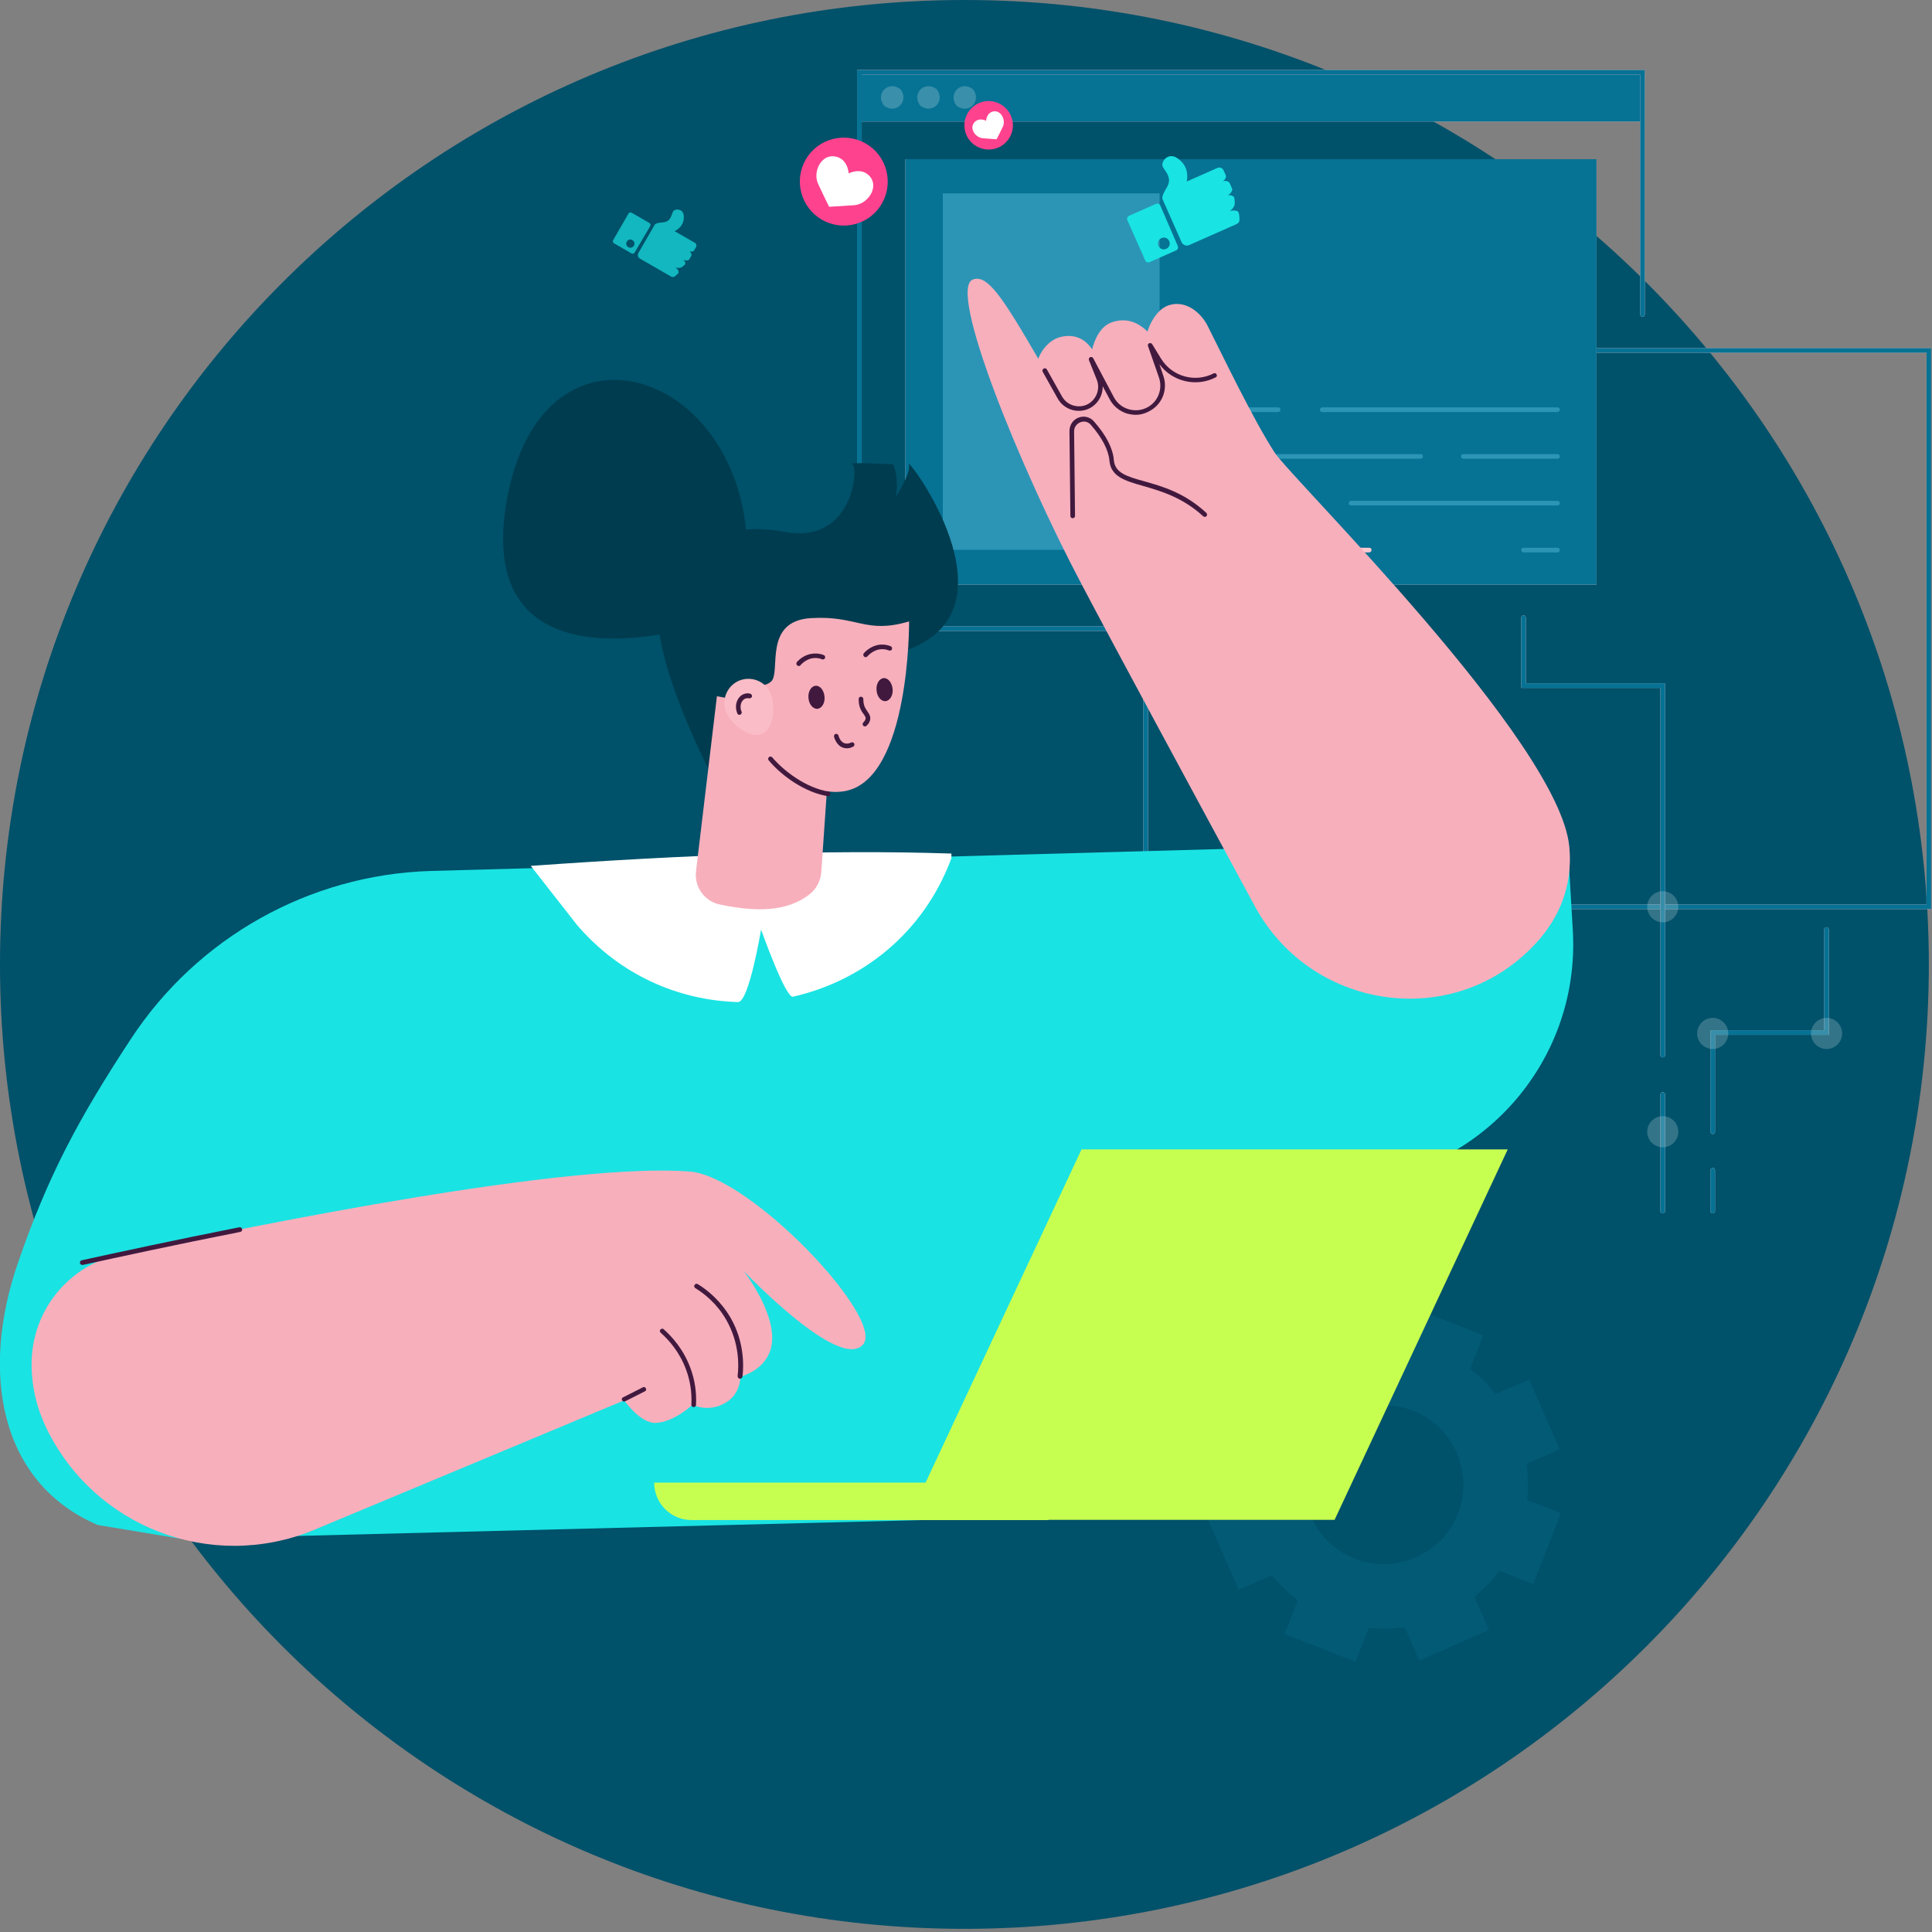 <svg width="461" height="461" viewBox="0 0 461 461" fill="none" xmlns="http://www.w3.org/2000/svg">
<rect x="0" y="0" width="461" height="461" fill="#808080" stroke="none"/>
<g clip-path="url(#clip0_4193_6273)">
<path d="M230.123 460.245C357.216 460.245 460.245 357.216 460.245 230.123C460.245 103.029 357.216 0 230.123 0C103.029 0 0 103.029 0 230.123C0 357.216 103.029 460.245 230.123 460.245Z" fill="#00516A"/>
<path opacity="0.2" d="M372.181 345.839L364.902 329.17L356.956 332.615C355.122 330.336 353.067 328.392 350.788 326.669L353.956 318.612L337.008 312L333.841 320.057C331.007 319.779 328.118 319.779 325.284 320.224L321.839 312.278L305.17 319.557L308.615 327.503C306.336 329.336 304.392 331.392 302.669 333.67L294.612 330.503L288 347.45L296.057 350.618C295.779 353.451 295.779 356.341 296.224 359.175L288.278 362.675L295.557 379.345L303.503 375.9C305.336 378.178 307.392 380.123 309.67 381.845L306.503 389.902L323.45 396.514L326.618 388.457C329.451 388.735 332.341 388.735 335.175 388.291L338.62 396.236L355.289 388.957L351.844 381.012C354.122 379.178 356.067 377.122 357.79 374.844L365.846 378.011L372.459 361.064L364.402 357.897C364.68 355.063 364.68 352.173 364.235 349.34L372.181 345.839ZM337.786 371.621C328.229 375.788 317.005 371.454 312.838 361.842C308.67 352.285 313.004 341.06 322.617 336.893C332.23 332.726 343.398 337.06 347.566 346.672C351.789 356.285 347.399 367.454 337.786 371.621Z" fill="#137FA0"/>
<path d="M460.798 216.926H272.818V83.066H460.798V216.926ZM273.927 215.817H459.689V84.175H273.927V215.817Z" fill="#FCC8D0"/>
<path d="M460.798 216.926H272.818V83.066H460.798V216.926ZM273.927 215.817H459.689V84.175H273.927V215.817Z" fill="#067294"/>
<path d="M281.191 92.272C282.661 92.272 283.853 91.081 283.853 89.611C283.853 88.141 282.661 86.949 281.191 86.949C279.721 86.949 278.529 88.141 278.529 89.611C278.529 91.081 279.721 92.272 281.191 92.272Z" fill="white"/>
<path d="M289.841 92.272C291.311 92.272 292.503 91.081 292.503 89.611C292.503 88.141 291.311 86.949 289.841 86.949C288.371 86.949 287.18 88.141 287.18 89.611C287.18 91.081 288.371 92.272 289.841 92.272Z" fill="white"/>
<path d="M298.492 92.272C299.962 92.272 301.153 91.081 301.153 89.611C301.153 88.141 299.962 86.949 298.492 86.949C297.022 86.949 295.83 88.141 295.83 89.611C295.83 91.081 297.022 92.272 298.492 92.272Z" fill="white"/>
<path d="M380.949 37.984H216.037V139.516H380.949V37.984Z" fill="#FCC8D0"/>
<path d="M380.949 37.984H216.037V139.516H380.949V37.984Z" fill="#067294"/>
<path d="M391.929 17.246H205.059V29.002H391.929V17.246Z" fill="#FCC8D0"/>
<path d="M391.929 17.246H205.059V29.002H391.929V17.246Z" fill="#067294"/>
<path d="M322.393 150.551H204.504V16.691H392.484V75.026C392.484 75.359 392.262 75.581 391.929 75.581C391.596 75.581 391.375 75.359 391.375 75.026V17.8H205.613V149.442H322.393C322.726 149.442 322.948 149.664 322.948 149.996C322.948 150.329 322.726 150.551 322.393 150.551Z" fill="#FCC8D0"/>
<path d="M322.393 150.551H204.504V16.691H392.484V75.026C392.484 75.359 392.262 75.581 391.929 75.581C391.596 75.581 391.375 75.359 391.375 75.026V17.8H205.613V149.442H322.393C322.726 149.442 322.948 149.664 322.948 149.996C322.948 150.329 322.726 150.551 322.393 150.551Z" fill="#067294"/>
<path opacity="0.21" d="M214.873 21.293C217.035 24.177 213.819 27.393 210.936 25.23C208.718 22.347 211.989 19.075 214.873 21.293Z" fill="white"/>
<path opacity="0.21" d="M223.523 21.293C225.686 24.177 222.47 27.393 219.586 25.23C217.368 22.347 220.64 19.075 223.523 21.293Z" fill="white"/>
<path opacity="0.21" d="M232.174 21.293C234.337 24.177 231.121 27.393 228.237 25.23C226.075 22.347 229.291 19.075 232.174 21.293Z" fill="white"/>
<path d="M371.634 98.316H315.517C315.185 98.316 314.963 98.094 314.963 97.761C314.963 97.429 315.185 97.207 315.517 97.207H371.634C371.967 97.207 372.189 97.429 372.189 97.761C372.189 98.039 371.967 98.316 371.634 98.316Z" fill="#2C95B6"/>
<path d="M304.981 98.316H284.908C284.575 98.316 284.354 98.094 284.354 97.761C284.354 97.429 284.575 97.207 284.908 97.207H304.981C305.314 97.207 305.536 97.429 305.536 97.761C305.536 98.039 305.314 98.316 304.981 98.316Z" fill="#2C95B6"/>
<path d="M371.633 109.461H349.176C348.843 109.461 348.621 109.239 348.621 108.906C348.621 108.573 348.843 108.352 349.176 108.352H371.633C371.966 108.352 372.188 108.573 372.188 108.906C372.188 109.239 371.966 109.461 371.633 109.461Z" fill="#2C95B6"/>
<path d="M338.972 109.461H284.963C284.63 109.461 284.408 109.239 284.408 108.906C284.408 108.573 284.63 108.352 284.963 108.352H338.972C339.305 108.352 339.527 108.573 339.527 108.906C339.527 109.239 339.249 109.461 338.972 109.461Z" fill="#2C95B6"/>
<path d="M371.633 120.609H322.392C322.06 120.609 321.838 120.387 321.838 120.055C321.838 119.722 322.06 119.5 322.392 119.5H371.633C371.966 119.5 372.188 119.722 372.188 120.055C372.188 120.387 371.966 120.609 371.633 120.609Z" fill="#2C95B6"/>
<path d="M303.04 120.609H284.963C284.63 120.609 284.408 120.387 284.408 120.055C284.408 119.722 284.63 119.5 284.963 119.5H303.04C303.373 119.5 303.594 119.722 303.594 120.055C303.594 120.387 303.373 120.609 303.04 120.609Z" fill="#FCC8D0"/>
<path d="M371.635 131.808H363.539C363.206 131.808 362.984 131.586 362.984 131.254C362.984 130.921 363.206 130.699 363.539 130.699H371.635C371.968 130.699 372.189 130.921 372.189 131.254C372.189 131.531 371.968 131.808 371.635 131.808Z" fill="#2C95B6"/>
<path d="M326.718 131.808H284.963C284.63 131.808 284.408 131.586 284.408 131.254C284.408 130.921 284.63 130.699 284.963 130.699H326.718C327.05 130.699 327.272 130.921 327.272 131.254C327.272 131.531 326.995 131.808 326.718 131.808Z" fill="#FCC8D0"/>
<path d="M276.701 46.137H224.965V131.199H276.701V46.137Z" fill="#2C95B6"/>
<path d="M43.306 367.197L23.289 363.87C-0.278 353.723 -4.714 327.272 4.324 301.21C11.422 280.693 18.52 267.274 31.218 247.922C47.077 223.745 73.694 208.773 102.528 207.83L374.018 200.289L375.293 221.97C377.179 253.91 352.447 281.137 320.507 282.301L284.852 283.632L288.124 360.987L43.306 367.197Z" fill="#1AE3E3"/>
<path d="M126.65 206.611C163.137 204.005 197.24 202.674 227.017 203.672V204.781C220.363 222.747 205.613 234.115 189.199 237.83C187.425 238.218 181.603 221.804 181.603 221.804C181.603 221.804 178.719 239.161 176.113 239.105C162.084 238.717 147.999 232.784 137.63 220.64L126.65 206.611Z" fill="white"/>
<path d="M365.09 226.519C345.461 245.927 312.578 240.548 299.436 216.261C285.407 190.365 266.276 154.987 258.014 139.294C243.486 111.79 226.074 69.093 232.118 66.709C235.556 65.378 239.105 70.701 247.756 85.617C248.088 84.453 249.918 81.07 253.301 80.35C258.291 79.296 260.288 83.067 260.62 83.344C260.676 82.956 261.785 78.298 265.001 77.022C268.661 75.581 271.655 76.967 273.818 79.13C274.039 78.132 275.648 73.973 278.808 72.864C282.912 71.477 286.571 74.583 288.18 77.799C291.174 83.677 298.882 99.868 304.094 107.909C308.197 114.286 372.133 177.001 374.462 202.065C375.404 212.268 371.412 220.309 365.09 226.519Z" fill="#F7AFBC"/>
<path d="M255.962 123.658C255.685 123.658 255.407 123.437 255.407 123.104L255.186 102.864C255.186 101.422 256.017 100.147 257.348 99.648C258.679 99.149 260.121 99.482 261.063 100.591C263.947 103.862 265.555 106.968 265.777 109.796C266.054 112.845 268.827 113.677 273.041 114.842C277.366 116.062 282.745 117.614 287.846 122.383C288.068 122.605 288.068 122.938 287.902 123.159C287.68 123.381 287.347 123.381 287.125 123.215C282.19 118.668 276.978 117.171 272.764 115.951C268.438 114.731 265.056 113.733 264.723 109.906C264.501 107.356 262.949 104.417 260.287 101.367C259.511 100.48 258.513 100.48 257.792 100.757C257.071 101.034 256.295 101.755 256.295 102.92L256.516 123.159C256.516 123.381 256.239 123.658 255.962 123.658Z" fill="#41193E"/>
<path d="M270.989 98.982C270.324 98.982 269.658 98.871 268.993 98.705C267.163 98.15 265.666 96.93 264.779 95.267L263.115 92.161C263.17 94.435 261.84 96.653 259.622 97.596C256.96 98.705 253.855 97.651 252.413 95.156L248.809 88.723C248.642 88.446 248.753 88.113 249.03 87.947C249.308 87.781 249.64 87.892 249.807 88.169L253.411 94.601C254.576 96.653 257.071 97.485 259.233 96.597C261.507 95.599 262.616 92.938 261.729 90.664L259.843 85.951C259.733 85.674 259.843 85.341 260.121 85.23C260.398 85.119 260.731 85.23 260.842 85.452L265.777 94.768C266.553 96.209 267.773 97.207 269.326 97.651C270.878 98.095 272.486 97.928 273.873 97.152C276.368 95.766 277.477 92.771 276.534 90.054L273.928 82.568C273.817 82.291 273.983 82.014 274.205 81.903C274.483 81.792 274.76 81.903 274.926 82.125L277.033 85.563C279.64 89.832 285.129 91.385 289.565 89.112C289.843 88.945 290.175 89.056 290.286 89.333C290.453 89.611 290.342 89.943 290.064 90.054C285.406 92.439 279.695 91.052 276.645 86.894L277.588 89.666C278.697 92.882 277.366 96.431 274.372 98.039C273.318 98.649 272.154 98.982 270.989 98.982Z" fill="#41193E"/>
<path d="M164.523 279.529C135.578 277.367 64.267 291.618 28.612 299.27C16.358 301.932 7.652 312.689 7.541 325.221C7.485 330.545 8.705 335.812 10.979 340.581C22.346 364.314 50.183 375.072 74.582 365.202L148.942 334.149C148.942 334.149 152.712 339.583 156.372 339.528C160.753 339.417 165.244 335.202 165.244 335.202C165.244 335.202 168.96 337.143 173.063 334.759C176.778 332.652 176.667 328.493 176.667 328.493C176.667 328.493 182.323 327.162 183.876 322.005C186.149 314.353 177.444 303.263 177.444 303.263C177.444 303.263 200.511 327.55 206.001 320.73C210.992 314.408 179.107 280.638 164.523 279.529Z" fill="#F7AFBC"/>
<path d="M19.63 301.822C19.352 301.822 19.13 301.655 19.075 301.378C19.02 301.101 19.186 300.768 19.519 300.713C28.169 298.827 41.699 295.888 57.114 292.839C57.392 292.783 57.724 292.95 57.78 293.282C57.835 293.56 57.669 293.892 57.336 293.948C41.921 296.997 28.391 299.936 19.796 301.822C19.74 301.766 19.685 301.822 19.63 301.822Z" fill="#41193E"/>
<path d="M176.557 328.99H176.502C176.224 328.935 176.002 328.658 176.002 328.38C176.335 325.719 176.391 320.395 173.341 315.017C171.123 311.08 168.073 308.695 165.91 307.364C165.633 307.198 165.578 306.865 165.744 306.588C165.91 306.311 166.243 306.255 166.52 306.422C168.794 307.808 171.955 310.359 174.339 314.462C177.555 320.063 177.5 325.663 177.167 328.491C177.111 328.769 176.834 328.99 176.557 328.99Z" fill="#41193E"/>
<path d="M165.522 335.756C165.189 335.756 164.967 335.479 164.967 335.202C165.134 332.318 164.69 329.435 163.692 326.773C162.139 322.559 159.533 319.676 157.648 318.012C157.426 317.79 157.371 317.458 157.592 317.236C157.814 317.014 158.147 316.958 158.369 317.18C160.365 318.955 163.082 321.949 164.746 326.441C165.799 329.269 166.243 332.263 166.076 335.313C166.076 335.479 165.799 335.756 165.522 335.756Z" fill="#41193E"/>
<path d="M148.942 334.426C148.721 334.426 148.554 334.315 148.443 334.148C148.277 333.871 148.388 333.538 148.665 333.427L153.379 331.043C153.656 330.877 153.989 330.988 154.099 331.265C154.266 331.542 154.155 331.875 153.878 331.986L149.164 334.37C149.109 334.426 149.053 334.426 148.942 334.426Z" fill="#41193E"/>
<path d="M169.458 184.264C169.458 184.264 155.207 157.037 157.259 144.172C159.31 131.363 170.9 123.933 187.258 126.927C203.616 129.921 204.947 111.401 203.394 110.791C201.841 110.181 213.098 110.791 213.098 110.791C213.098 110.791 214.595 113.563 213.764 118.498C213.764 118.498 217.479 112.898 216.869 110.791C216.259 108.683 243.652 145.004 216.702 154.985C189.753 164.911 167.794 172.674 169.458 184.264Z" fill="#003C4F"/>
<path d="M171.066 166.133L166.075 207.888C165.632 211.603 168.072 215.041 171.731 215.817C180.16 217.592 187.757 217.702 193.247 213.322C194.855 212.046 195.797 210.161 195.964 208.165L198.514 171.179L171.066 166.133Z" fill="#F7AFBC"/>
<path d="M216.924 148.276C216.924 148.276 217.201 185.817 201.675 188.755C192.248 190.53 182.378 180.549 179.661 175.669C176.999 170.789 178.164 162.194 178.164 162.194C178.164 162.194 181.657 164.801 184.042 162.582C186.371 160.309 182.045 148.276 193.357 147.5C204.669 146.779 206.388 151.381 216.924 148.276Z" fill="#F7AFBC"/>
<path d="M197.628 189.977C197.572 189.977 197.572 189.977 197.517 189.977C192.027 189.089 186.482 185.097 183.432 181.437C183.21 181.215 183.266 180.827 183.488 180.661C183.709 180.439 184.098 180.494 184.264 180.716C187.203 184.154 192.471 188.036 197.683 188.868C197.96 188.923 198.182 189.2 198.127 189.477C198.127 189.81 197.905 189.977 197.628 189.977Z" fill="#41193E"/>
<path d="M183.82 165.354C185.095 168.238 184.763 173.783 181.879 175.114C178.996 176.389 174.615 172.951 173.34 170.068C172.064 167.184 173.34 163.802 176.223 162.471C179.162 161.195 182.545 162.471 183.82 165.354Z" fill="#FABCC6"/>
<path d="M176.444 170.567C176.222 170.567 176 170.456 175.945 170.234C175.834 170.012 175.779 169.79 175.723 169.569C175.28 167.739 176.222 165.909 177.775 165.521C178.163 165.41 178.607 165.41 178.995 165.521C179.272 165.576 179.494 165.909 179.438 166.186C179.383 166.463 179.05 166.685 178.773 166.63C178.551 166.574 178.274 166.574 178.052 166.63C177.054 166.852 176.499 168.071 176.777 169.347C176.832 169.513 176.888 169.68 176.943 169.79C177.054 170.068 176.943 170.4 176.666 170.511C176.555 170.511 176.499 170.567 176.444 170.567Z" fill="#41193E"/>
<path d="M206.388 173.34C206.221 173.34 206.111 173.284 206 173.174C205.778 172.952 205.778 172.619 206 172.397C206.332 172.065 206.554 171.676 206.554 171.399C206.554 171.066 206.388 170.845 206.111 170.456C205.889 170.124 205.556 169.736 205.334 169.181C205.002 168.46 204.891 167.684 204.891 166.797C204.891 166.464 205.112 166.242 205.445 166.242C205.778 166.242 206 166.519 206 166.797C206 167.518 206.111 168.128 206.332 168.682C206.554 169.126 206.776 169.458 206.998 169.791C207.33 170.235 207.663 170.734 207.663 171.399C207.663 172.009 207.386 172.619 206.776 173.174C206.665 173.284 206.499 173.34 206.388 173.34Z" fill="#41193E"/>
<path d="M202.062 178.554C201.619 178.554 201.231 178.443 200.842 178.277C199.456 177.611 199.013 175.837 199.013 175.782C198.957 175.504 199.123 175.172 199.401 175.116C199.678 175.061 200.011 175.227 200.066 175.504C200.066 175.56 200.399 176.835 201.342 177.279C201.841 177.501 202.451 177.501 203.116 177.168C203.393 177.057 203.726 177.168 203.837 177.445C203.948 177.722 203.837 178.055 203.56 178.166C203.061 178.443 202.561 178.554 202.062 178.554Z" fill="#41193E"/>
<path d="M165.965 149.442C165.965 149.442 111.678 166.521 121.161 118.167C130.698 69.758 183.488 90.552 177.887 139.239L165.965 149.442Z" fill="#003C4F"/>
<path d="M212.987 164.359C213.154 165.856 212.377 167.187 211.324 167.298C210.27 167.409 209.272 166.245 209.161 164.747C208.995 163.25 209.771 161.919 210.825 161.808C211.823 161.698 212.821 162.807 212.987 164.359Z" fill="#41193E"/>
<path d="M196.741 166.187C196.908 167.684 196.131 169.015 195.078 169.126C194.024 169.237 193.026 168.073 192.915 166.575C192.749 165.078 193.525 163.747 194.579 163.637C195.632 163.526 196.575 164.635 196.741 166.187Z" fill="#41193E"/>
<path d="M190.586 158.922C190.475 158.922 190.308 158.867 190.197 158.756C189.976 158.534 189.976 158.201 190.142 157.979C190.641 157.425 191.196 156.981 191.806 156.648C194.135 155.373 196.186 156.149 196.574 156.316C196.852 156.427 196.963 156.759 196.852 157.037C196.741 157.314 196.408 157.425 196.131 157.314C195.854 157.203 194.245 156.538 192.416 157.591C191.916 157.868 191.417 158.257 191.029 158.7C190.918 158.867 190.752 158.922 190.586 158.922Z" fill="#41193E"/>
<path d="M206.556 156.816C206.445 156.816 206.279 156.761 206.168 156.65C205.946 156.428 205.946 156.095 206.113 155.874C206.612 155.319 207.166 154.876 207.776 154.543C210.105 153.212 212.157 154.044 212.545 154.21C212.822 154.321 212.933 154.654 212.822 154.931C212.711 155.208 212.379 155.319 212.101 155.208C211.824 155.097 210.216 154.432 208.386 155.485C207.887 155.763 207.388 156.151 207 156.595C206.834 156.761 206.667 156.816 206.556 156.816Z" fill="#41193E"/>
<path d="M318.454 362.651H216.701L258.068 274.262H359.765L318.454 362.651Z" fill="#C7FF50"/>
<path d="M156.094 353.777C156.094 358.713 160.086 362.705 165.021 362.705H250.139L254.298 353.777H156.094Z" fill="#C7FF50"/>
<path d="M408.674 289.512C408.341 289.512 408.119 289.29 408.119 288.958V279.254C408.119 278.921 408.341 278.699 408.674 278.699C409.006 278.699 409.228 278.921 409.228 279.254V288.958C409.228 289.29 409.006 289.512 408.674 289.512Z" fill="#FCC8D0"/>
<path d="M408.674 289.512C408.341 289.512 408.119 289.29 408.119 288.958V279.254C408.119 278.921 408.341 278.699 408.674 278.699C409.006 278.699 409.228 278.921 409.228 279.254V288.958C409.228 289.29 409.006 289.512 408.674 289.512Z" fill="#067294"/>
<path d="M408.674 270.602C408.341 270.602 408.119 270.38 408.119 270.047V245.815H435.29V221.805C435.29 221.472 435.512 221.25 435.845 221.25C436.177 221.25 436.399 221.472 436.399 221.805V246.924H409.228V270.047C409.228 270.38 409.006 270.602 408.674 270.602Z" fill="#FCC8D0"/>
<path d="M408.674 270.602C408.341 270.602 408.119 270.38 408.119 270.047V245.815H435.29V221.805C435.29 221.472 435.512 221.25 435.845 221.25C436.177 221.25 436.399 221.472 436.399 221.805V246.924H409.228V270.047C409.228 270.38 409.006 270.602 408.674 270.602Z" fill="#067294"/>
<path opacity="0.2" d="M412.389 246.59C412.389 248.642 410.726 250.305 408.674 250.305C406.623 250.305 404.959 248.642 404.959 246.59C404.959 244.539 406.623 242.875 408.674 242.875C410.726 242.875 412.389 244.539 412.389 246.59Z" fill="white"/>
<path opacity="0.2" d="M439.561 246.59C439.561 248.642 437.898 250.305 435.846 250.305C433.794 250.305 432.131 248.642 432.131 246.59C432.131 244.539 433.794 242.875 435.846 242.875C437.898 242.875 439.561 244.539 439.561 246.59Z" fill="white"/>
<path d="M396.752 289.511C396.419 289.511 396.197 289.289 396.197 288.957V261.176C396.197 260.843 396.419 260.621 396.752 260.621C397.084 260.621 397.306 260.843 397.306 261.176V288.957C397.306 289.289 397.084 289.511 396.752 289.511Z" fill="#FCC8D0"/>
<path d="M396.752 289.511C396.419 289.511 396.197 289.289 396.197 288.957V261.176C396.197 260.843 396.419 260.621 396.752 260.621C397.084 260.621 397.306 260.843 397.306 261.176V288.957C397.306 289.289 397.084 289.511 396.752 289.511Z" fill="#067294"/>
<path d="M396.752 252.304C396.42 252.304 396.198 252.082 396.198 251.75V164.137H362.982V147.39C362.982 147.058 363.204 146.836 363.537 146.836C363.87 146.836 364.091 147.058 364.091 147.39V163.028H397.307V251.75C397.307 252.027 397.085 252.304 396.752 252.304Z" fill="#FCC8D0"/>
<path d="M396.752 252.304C396.42 252.304 396.198 252.082 396.198 251.75V164.137H362.982V147.39C362.982 147.058 363.204 146.836 363.537 146.836C363.87 146.836 364.091 147.058 364.091 147.39V163.028H397.307V251.75C397.307 252.027 397.085 252.304 396.752 252.304Z" fill="#067294"/>
<path opacity="0.2" d="M400.468 216.371C400.468 218.423 398.804 220.087 396.752 220.087C394.701 220.087 393.037 218.423 393.037 216.371C393.037 214.32 394.701 212.656 396.752 212.656C398.804 212.656 400.468 214.32 400.468 216.371Z" fill="white"/>
<path opacity="0.2" d="M396.752 273.763C398.804 273.763 400.468 272.099 400.468 270.047C400.468 267.995 398.804 266.332 396.752 266.332C394.7 266.332 393.037 267.995 393.037 270.047C393.037 272.099 394.7 273.763 396.752 273.763Z" fill="white"/>
<g clip-path="url(#clip1_4193_6273)">
<path d="M292.478 41.816L291.951 40.628C291.708 40.079 291.048 39.825 290.5 40.068L289.403 40.553L283.185 43.307C283.738 40.11 282.064 38.554 281.111 37.883C280.593 37.455 279.629 37.007 278.715 37.412L278.624 37.453C277.801 37.817 277.17 38.862 277.402 39.634C277.554 40.223 278.67 41.261 278.881 42.479C279.073 43.16 278.808 44.043 278.564 44.479C278.32 44.915 277.068 46.782 277.392 47.513L277.878 48.611C278 48.885 278.04 48.976 278.04 48.976L281.928 57.754C282.252 58.485 283.043 58.791 283.775 58.467L293.65 54.094L294.747 53.608C295.295 53.365 295.844 53.122 295.754 52.177C295.755 51.193 295.512 50.644 295.512 50.644C295.269 50.095 293.878 50.164 293.329 50.407C293.878 50.164 294.59 49.302 294.621 48.632C294.653 47.962 294.511 47.15 294.511 47.15C294.268 46.601 293.335 46.468 292.877 46.67C293.426 46.428 294.229 45.525 293.986 44.976L293.419 43.696C293.176 43.148 292.151 43.055 291.602 43.298C292.1 43.187 292.72 42.365 292.478 41.816Z" fill="#1AE3E3"/>
<path d="M276.873 49.057C276.67 48.6 276.183 48.488 275.817 48.65L269.508 51.444C269.051 51.647 268.807 52.083 269.01 52.54L273.261 62.141C273.464 62.598 273.951 62.71 274.317 62.548L280.626 59.754C281.083 59.551 281.195 59.064 281.033 58.699L276.873 49.057ZM278.271 59.375C277.539 59.699 276.748 59.394 276.424 58.662C276.1 57.931 276.405 57.139 277.137 56.815C277.868 56.491 278.66 56.797 278.984 57.528C279.308 58.26 279.002 59.051 278.271 59.375Z" fill="#1AE3E3"/>
</g>
<g opacity="0.7" clip-path="url(#clip2_4193_6273)">
<path d="M165.618 59.761L166.07 58.978C166.279 58.616 166.151 58.141 165.79 57.932L165.067 57.515L160.969 55.149C162.993 54.148 163.181 52.57 163.168 51.758C163.196 51.292 163.052 50.567 162.45 50.219L162.389 50.184C161.847 49.871 161.001 49.945 160.662 50.392C160.393 50.719 160.268 51.771 159.67 52.39C159.366 52.777 158.761 52.99 158.415 53.032C158.07 53.073 156.507 53.135 156.229 53.617L155.812 54.341C155.707 54.521 155.672 54.582 155.672 54.582L152.333 60.367C152.054 60.849 152.207 61.419 152.689 61.697L159.197 65.454L159.92 65.872C160.282 66.081 160.643 66.29 161.137 65.852C161.691 65.448 161.9 65.087 161.9 65.087C162.109 64.725 161.499 63.972 161.138 63.763C161.499 63.972 162.276 64.018 162.665 63.761C163.055 63.504 163.454 63.091 163.454 63.091C163.663 62.73 163.354 62.15 163.053 61.976C163.415 62.185 164.251 62.267 164.46 61.905L164.947 61.061C165.156 60.7 164.788 60.085 164.426 59.877C164.693 60.111 165.409 60.123 165.618 59.761Z" fill="#1AE3E3"/>
<path d="M155.148 53.958C155.322 53.657 155.185 53.337 154.944 53.198L150.786 50.797C150.485 50.623 150.14 50.665 149.966 50.966L146.313 57.294C146.139 57.595 146.276 57.915 146.517 58.054L150.674 60.455C150.976 60.629 151.296 60.492 151.435 60.251L155.148 53.958ZM149.922 58.975C149.439 58.697 149.287 58.127 149.565 57.645C149.843 57.163 150.414 57.01 150.896 57.288C151.378 57.566 151.531 58.137 151.252 58.619C150.974 59.101 150.404 59.254 149.922 58.975Z" fill="#1AE3E3"/>
</g>
<g clip-path="url(#clip3_4193_6273)">
<path d="M210.408 48.606C207.511 53.624 201.08 55.304 196.063 52.407C191.075 49.459 189.366 43.079 192.262 38.062C195.159 33.045 201.59 31.365 206.607 34.261C211.625 37.158 213.304 43.589 210.408 48.606Z" fill="#FF428E"/>
<path d="M207.716 42.274C205.726 39.691 202.5 41.378 202.5 41.378C202.5 41.378 202.347 37.741 199.115 37.308C195.884 36.876 193.915 40.995 195.2 43.853C196.042 45.705 197.837 49.335 197.837 49.335C197.837 49.335 201.849 49.126 203.925 48.959C207.043 48.643 209.626 44.878 207.716 42.274Z" fill="white"/>
</g>
<g clip-path="url(#clip4_4193_6273)">
<path d="M240.923 27.024C242.521 29.791 241.55 33.325 238.783 34.922C236 36.491 232.482 35.549 230.885 32.782C229.288 30.015 230.259 26.481 233.025 24.884C235.792 23.287 239.326 24.257 240.923 27.024Z" fill="#FF428E"/>
<path d="M237.157 26.566C235.375 26.804 235.291 28.81 235.291 28.81C235.291 28.81 233.511 27.88 232.414 29.304C231.316 30.728 232.741 32.804 234.46 32.978C235.576 33.087 237.805 33.23 237.805 33.23C237.805 33.23 238.811 31.257 239.304 30.219C240.013 28.643 238.927 26.372 237.157 26.566Z" fill="white"/>
</g>
</g>
<defs>
<clipPath id="clip0_4193_6273">
<rect width="460.8" height="460.8" fill="white"/>
</clipPath>
<clipPath id="clip1_4193_6273">
<rect width="25.9" height="21.3" fill="white" transform="translate(265 43.488) rotate(-23.888)"/>
</clipPath>
<clipPath id="clip2_4193_6273">
<rect width="18.021" height="14.821" fill="white" transform="translate(153.41 45) rotate(30)"/>
</clipPath>
<clipPath id="clip3_4193_6273">
<rect width="20.987" height="20.987" fill="white" transform="translate(197.494 29) rotate(30)"/>
</clipPath>
<clipPath id="clip4_4193_6273">
<rect width="11.572" height="11.572" fill="white" transform="translate(228 27.785) rotate(-30)"/>
</clipPath>
</defs>
</svg>
